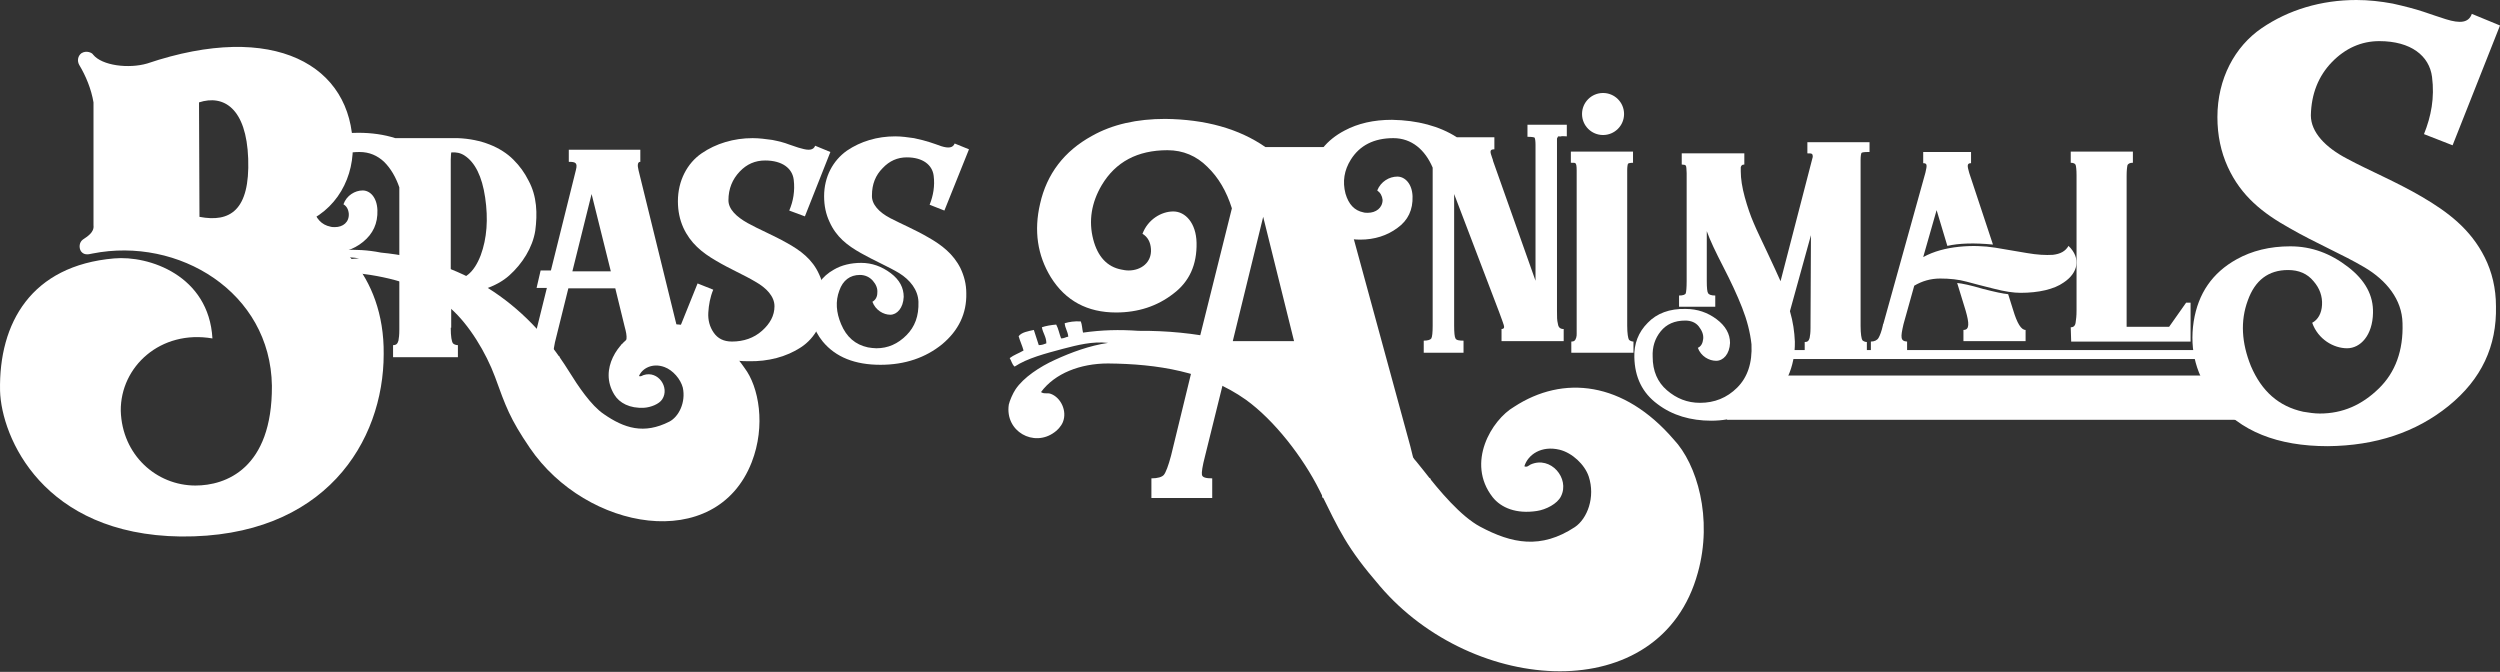 <svg class="logo" viewBox="0 0 160 43" fill="none" xmlns="http://www.w3.org/2000/svg">
<rect x="0" y="0" width="160" height="43" fill="#333333" stroke="none"/>
<path d="M56.978 13.963C57.694 14.335 58.581 14.707 59.411 15.193C60.269 15.679 61.013 16.252 61.471 17.167C61.7 17.654 61.843 18.169 61.843 18.77C61.872 20.057 61.357 21.144 60.298 22.031C59.239 22.89 57.923 23.347 56.349 23.347C54.718 23.347 53.487 22.861 52.657 21.86C52.028 21.087 51.798 20.229 51.97 19.285C52.113 18.369 52.6 17.682 53.373 17.253C53.859 16.967 54.46 16.824 55.118 16.824C55.805 16.824 56.434 17.053 57.007 17.482C57.579 17.911 57.837 18.426 57.837 18.998C57.808 19.714 57.407 20.143 56.978 20.143C56.549 20.143 56.034 19.857 55.834 19.313C56.034 19.199 56.148 18.998 56.148 18.741C56.177 18.455 56.062 18.197 55.862 17.968C55.662 17.739 55.376 17.596 55.032 17.596C54.403 17.596 53.945 17.94 53.716 18.598C53.458 19.285 53.516 20 53.83 20.744C54.174 21.573 54.746 22.06 55.547 22.232C55.719 22.26 55.919 22.289 56.091 22.289C56.835 22.289 57.465 22.003 58.008 21.459C58.552 20.915 58.81 20.229 58.781 19.313C58.752 18.541 58.237 17.911 57.551 17.482C56.835 17.053 55.948 16.681 55.09 16.194C54.231 15.708 53.516 15.164 53.086 14.191C52.857 13.705 52.743 13.162 52.743 12.561C52.743 11.302 53.315 10.272 54.202 9.642C55.09 9.041 56.148 8.727 57.293 8.727C57.694 8.727 58.094 8.784 58.495 8.841C58.896 8.927 59.239 9.013 59.496 9.099C59.754 9.184 60.012 9.27 60.241 9.356C60.699 9.499 60.985 9.47 61.099 9.184L62.015 9.556L60.441 13.476L59.496 13.104C59.725 12.532 59.84 11.902 59.754 11.244C59.668 10.558 59.067 10.071 58.037 10.071C57.436 10.071 56.921 10.3 56.492 10.758C56.034 11.216 55.805 11.788 55.805 12.503C55.776 13.076 56.263 13.591 56.978 13.963Z" fill="white"/>
<path d="M47.85 14.277C48.566 14.678 49.481 15.05 50.34 15.536C51.227 16.023 52 16.595 52.429 17.568C52.658 18.054 52.772 18.598 52.772 19.198C52.772 20.572 52.171 21.631 51.256 22.231C50.34 22.832 49.167 23.147 47.907 23.118C47.478 23.118 47.078 23.09 46.648 23.004C46.219 22.918 45.876 22.832 45.618 22.746C45.332 22.66 45.074 22.575 44.846 22.517C44.388 22.374 44.101 22.374 44.016 22.66L42.985 22.26L44.645 18.14L45.647 18.54C45.446 19.027 45.361 19.513 45.332 20C45.303 20.486 45.418 20.915 45.675 21.287C45.933 21.659 46.305 21.859 46.849 21.859C47.593 21.859 48.251 21.631 48.766 21.173C49.281 20.715 49.567 20.2 49.567 19.599C49.567 18.97 49.052 18.426 48.337 18.025C47.621 17.596 46.677 17.196 45.818 16.681C44.931 16.166 44.187 15.565 43.729 14.563C43.501 14.048 43.386 13.505 43.386 12.875C43.386 11.559 43.987 10.443 44.903 9.814C45.818 9.184 46.963 8.841 48.165 8.841C48.594 8.841 48.995 8.898 49.424 8.955C49.853 9.041 50.197 9.127 50.483 9.241C50.769 9.327 51.027 9.442 51.284 9.499C51.771 9.642 52.057 9.613 52.171 9.327L53.144 9.728L51.513 13.848L50.512 13.476C50.769 12.875 50.884 12.217 50.798 11.502C50.712 10.787 50.082 10.271 48.966 10.271C48.337 10.271 47.793 10.5 47.335 10.987C46.877 11.473 46.62 12.074 46.62 12.818C46.62 13.39 47.135 13.877 47.85 14.277Z" fill="white"/>
<path d="M43.299 20.801C43.442 21.43 43.586 21.774 43.671 21.888C43.757 22.003 43.9 22.06 44.072 22.06V22.832H39.751V22.06C39.951 22.06 40.066 21.945 40.094 21.717C40.123 21.488 40.066 21.23 39.98 20.915L39.379 18.455H36.374L35.515 21.917C35.43 22.317 35.401 22.575 35.401 22.661C35.43 22.775 35.573 22.804 35.802 22.804V23.576H33.369V22.804C33.627 22.804 33.798 22.747 33.884 22.661C33.97 22.575 34.056 22.317 34.142 21.888L35 18.426H34.342L34.6 17.31H35.258L36.86 10.873C36.975 10.415 36.832 10.357 36.403 10.357V9.585H40.981V10.357C40.81 10.357 40.781 10.558 40.867 10.901L43.299 20.801ZM36.632 17.367H39.093L37.862 12.418L36.632 17.367Z" fill="white"/>
<path d="M28.848 20.973C28.848 21.545 28.905 21.86 28.991 21.974C29.048 22.032 29.163 22.089 29.306 22.089V22.861H25.156V22.089C25.357 22.089 25.442 22.003 25.5 21.803C25.528 21.602 25.557 21.488 25.557 21.087V20.944V11.989C25.328 11.331 25.013 10.787 24.584 10.358C24.155 9.957 23.64 9.728 23.01 9.728C21.808 9.728 20.95 10.186 20.377 11.13C19.977 11.846 19.834 12.561 20.034 13.305C20.206 13.992 20.578 14.392 21.15 14.507C21.236 14.535 21.35 14.535 21.436 14.535C21.951 14.535 22.352 14.22 22.323 13.677C22.295 13.391 22.18 13.191 21.98 13.076C22.18 12.504 22.724 12.189 23.21 12.189C23.697 12.189 24.126 12.647 24.155 13.448C24.183 14.306 23.869 14.964 23.239 15.479C22.609 15.995 21.837 16.223 20.95 16.223C19.805 16.223 18.946 15.766 18.345 14.821C17.802 13.963 17.659 12.99 17.916 11.903C18.174 10.701 18.86 9.786 19.977 9.185C20.806 8.727 21.779 8.498 22.924 8.498C23.783 8.498 24.584 8.612 25.299 8.841H29.306C30.794 8.899 32.053 9.414 32.854 10.215C33.255 10.615 33.57 11.044 33.827 11.56C34.371 12.561 34.4 13.677 34.257 14.764C34.085 15.851 33.427 16.881 32.597 17.625C31.767 18.369 30.422 18.827 28.877 18.799V20.973H28.848ZM28.848 17.912C29.706 17.969 30.336 17.454 30.765 16.338C31.166 15.251 31.252 14.02 31.051 12.647C30.851 11.273 30.393 10.386 29.735 9.957C29.477 9.786 29.191 9.728 28.877 9.757C28.877 9.814 28.848 9.957 28.848 10.215V17.912Z" fill="white"/>
<path d="M5.984 14.421V6.553C5.84 5.695 5.497 4.865 5.068 4.15C4.925 3.892 4.982 3.577 5.211 3.406C5.526 3.205 5.898 3.377 5.955 3.492C6.527 4.207 8.244 4.407 9.418 4.064C17.545 1.317 22.553 4.178 22.581 9.443C22.581 11.703 21.265 13.849 18.775 14.507C21.208 14.593 24.613 17.512 24.556 22.662C24.556 28.241 20.807 34.421 11.564 34.336C2.75 34.221 0.088 27.984 0.003 25.008C-0.083 20.659 2.006 16.997 7.3 16.539C9.532 16.338 13.367 17.626 13.596 21.66C10.276 21.088 7.701 23.463 7.729 26.296C7.815 29.128 10.018 31.074 12.508 31.074C14.426 31.074 17.43 30.015 17.402 24.693C17.316 18.685 11.421 15.137 5.926 16.224C5.583 16.31 5.354 16.31 5.182 16.081C5.039 15.852 5.068 15.509 5.297 15.337C5.583 15.137 6.041 14.879 5.984 14.421ZM12.737 6.553L12.766 13.878C14.712 14.25 15.999 13.477 15.885 10.158C15.771 6.925 14.311 6.038 12.737 6.553Z" fill="white"/>
<path fill-rule="evenodd" clip-rule="evenodd" d="M47.65 23.549C45.704 20.716 43.042 20.144 40.696 21.346C39.637 21.832 38.292 23.606 39.322 25.266C39.637 25.781 40.295 26.153 41.239 26.096C41.64 26.067 42.184 25.867 42.384 25.552C42.871 24.808 42.127 23.692 41.182 24.007C41.096 24.035 41.011 24.121 40.896 24.064C41.096 23.578 41.755 23.206 42.527 23.492C43.071 23.692 43.557 24.264 43.7 24.808C43.901 25.752 43.443 26.668 42.842 26.983C41.211 27.812 39.952 27.412 38.635 26.496C37.834 25.953 37.004 24.722 36.403 23.749C33.57 19.2 29.449 16.654 24.384 16.167C23.525 15.995 22.781 15.967 21.923 15.995C21.894 15.824 21.923 15.652 21.866 15.48C21.579 15.452 21.351 15.452 21.15 15.48C21.15 15.709 21.265 15.852 21.236 16.081C21.122 16.081 21.064 16.139 20.921 16.11C20.864 15.91 20.835 15.681 20.778 15.48C20.549 15.48 20.32 15.48 20.12 15.538C20.149 15.795 20.263 15.995 20.234 16.282C20.12 16.31 20.034 16.339 19.891 16.339C19.834 16.11 19.805 15.852 19.748 15.623C19.49 15.652 19.204 15.681 19.032 15.824C19.09 16.053 19.147 16.253 19.176 16.482C18.975 16.596 18.718 16.625 18.517 16.739C18.575 16.882 18.603 17.026 18.689 17.14C19.319 16.825 20.12 16.711 20.95 16.596C21.579 16.511 22.266 16.396 22.982 16.539C22.152 16.568 21.322 16.768 20.549 17.054C19.862 17.283 19.061 17.684 18.66 18.17C18.517 18.342 18.346 18.656 18.288 18.828C17.974 20.001 19.204 20.86 20.177 20.259C20.292 20.173 20.492 20.03 20.607 19.829C20.864 19.372 20.607 18.714 20.206 18.542C20.063 18.456 19.92 18.513 19.777 18.427C20.492 17.655 21.665 17.34 22.896 17.483C25.071 17.741 27.217 18.313 28.848 19.744C30.021 20.774 31.109 22.576 31.681 24.121C32.368 26.01 32.626 26.782 33.913 28.671C37.519 33.964 45.818 35.452 48.108 29.586C49.023 27.24 48.565 24.751 47.65 23.549Z" fill="white"/>
<path d="M100.276 8.727C100.162 8.727 99.962 8.698 99.904 8.727C99.876 8.755 99.704 8.698 99.704 8.755C99.704 8.812 99.647 8.784 99.647 8.898V9.213V19.885C99.647 20.315 99.647 20.486 99.704 20.715C99.733 20.973 99.876 21.058 100.076 21.058V21.831H96.098V21.058C96.241 21.058 96.299 20.973 96.241 20.801C96.213 20.715 96.127 20.458 95.955 20L93.065 12.418V20.83C93.065 21.287 93.094 21.573 93.151 21.659C93.208 21.774 93.38 21.802 93.666 21.802V22.575H91.119V21.802C91.376 21.802 91.548 21.745 91.605 21.659C91.663 21.545 91.691 21.287 91.691 20.83V10.729C91.205 9.585 90.346 8.841 89.173 8.841C87.942 8.841 87.027 9.299 86.454 10.214C86.025 10.901 85.911 11.617 86.111 12.389C86.311 13.076 86.683 13.476 87.256 13.591C87.341 13.619 87.456 13.619 87.542 13.619C88.057 13.619 88.486 13.305 88.486 12.79C88.457 12.532 88.343 12.332 88.143 12.189C88.372 11.617 88.915 11.302 89.43 11.302C89.917 11.302 90.375 11.759 90.403 12.561C90.432 13.419 90.117 14.106 89.43 14.592C88.772 15.079 87.971 15.336 87.055 15.336C85.853 15.336 84.966 14.878 84.365 13.934C83.793 13.076 83.65 12.103 83.907 11.044C84.194 9.842 84.909 8.956 86.054 8.355C86.912 7.897 87.914 7.668 89.087 7.668C90.718 7.697 92.121 8.069 93.237 8.784H95.64V9.556C95.326 9.556 95.354 9.699 95.497 10.1C95.526 10.186 95.555 10.243 95.555 10.3L98.273 17.968V9.27C98.273 9.013 98.245 8.87 98.216 8.812C98.187 8.784 98.044 8.755 97.758 8.755V7.983H100.276V8.727Z" fill="white"/>
<path d="M104.57 10.416C104.341 10.416 104.227 10.445 104.198 10.474C104.17 10.502 104.141 10.674 104.141 10.903V20.831C104.141 21.346 104.198 21.661 104.255 21.747C104.313 21.804 104.427 21.861 104.542 21.861V22.577H100.564V21.861C100.735 21.861 100.821 21.804 100.879 21.604C100.907 21.518 100.907 21.432 100.907 21.346C100.907 21.289 100.907 21.146 100.907 20.974V20.803V10.903C100.907 10.617 100.879 10.474 100.821 10.445C100.793 10.416 100.707 10.416 100.535 10.416V9.701H104.513V10.416H104.57Z" fill="white"/>
<path d="M119.507 9.729C119.278 9.729 119.164 9.758 119.135 9.786C119.107 9.844 119.078 9.987 119.078 10.244V20.859C119.078 21.374 119.135 21.689 119.192 21.775C119.25 21.832 119.364 21.889 119.479 21.889V22.605H115.501V21.889C115.672 21.889 115.758 21.832 115.816 21.632C115.844 21.431 115.873 21.346 115.873 20.974V20.831L115.901 15.051L114.556 19.915C114.757 20.602 114.843 21.231 114.871 21.861C114.9 23.492 114.242 24.865 113.211 25.666C112.181 26.467 110.893 26.925 109.52 26.925C108.203 26.925 107.03 26.582 106.086 25.866C105.113 25.151 104.626 24.15 104.598 22.862C104.569 22.004 104.855 21.26 105.456 20.659C106.029 20.058 106.858 19.743 107.889 19.772C108.633 19.772 109.291 20.001 109.863 20.43C110.436 20.859 110.722 21.374 110.722 21.947C110.693 22.662 110.292 23.091 109.835 23.091C109.377 23.091 108.862 22.805 108.661 22.261C108.862 22.175 108.976 21.975 109.005 21.689C109.033 21.403 108.919 21.145 108.719 20.888C108.518 20.63 108.203 20.516 107.86 20.516C107.173 20.516 106.658 20.745 106.286 21.203C105.914 21.66 105.742 22.204 105.771 22.834C105.771 23.749 106.086 24.464 106.687 24.979C107.288 25.494 107.974 25.781 108.804 25.781C109.72 25.781 110.521 25.466 111.18 24.808C111.838 24.15 112.153 23.234 112.095 22.032C112.009 21.26 111.809 20.487 111.494 19.686C111.18 18.885 110.779 18.027 110.292 17.082C109.806 16.138 109.434 15.366 109.234 14.793V17.998C109.234 18.427 109.262 18.685 109.319 18.77C109.377 18.856 109.52 18.914 109.777 18.914V19.629H107.459V18.914C107.717 18.914 107.86 18.856 107.889 18.77C107.917 18.685 107.946 18.427 107.946 17.998V11.074C107.917 10.53 107.946 10.559 107.631 10.53V9.815H111.637V10.53C111.466 10.53 111.437 10.616 111.409 10.702C111.409 10.759 111.409 10.902 111.409 10.959C111.409 11.446 111.494 11.989 111.666 12.619C111.838 13.248 112.038 13.821 112.238 14.278C112.439 14.765 112.754 15.394 113.126 16.195C113.498 16.997 113.784 17.597 113.955 17.998L116.016 10.044C116.016 9.815 115.959 9.815 115.672 9.815V9.1H119.65V9.729H119.507Z" fill="white"/>
<path d="M132.07 18.083C131.469 18.512 130.468 18.741 129.323 18.741C128.865 18.741 128.293 18.655 127.635 18.484C126.948 18.312 126.375 18.169 125.86 18.026C125.345 17.883 124.773 17.826 124.172 17.826C123.542 17.826 122.999 17.997 122.512 18.284L121.825 20.744C121.625 21.603 121.625 21.831 122.054 21.86V22.575H119.736V21.86C119.965 21.86 120.137 21.774 120.223 21.631C120.309 21.488 120.423 21.202 120.509 20.802C120.509 20.773 120.509 20.744 120.538 20.716L123.228 11.045C123.342 10.558 123.342 10.444 123.085 10.444V9.729H126.147V10.444C125.889 10.444 125.889 10.587 126.032 11.073L127.549 15.651C126.347 15.537 125.374 15.565 124.63 15.737L123.943 13.448L123.085 16.452C123.771 16.08 124.544 15.88 125.374 15.794C126.204 15.709 126.976 15.737 127.692 15.851C128.407 15.966 129.066 16.08 129.724 16.195C130.382 16.309 130.926 16.338 131.384 16.309C131.87 16.252 132.185 16.08 132.385 15.737C133.215 16.538 132.986 17.482 132.07 18.083ZM128.837 19.829C129.094 20.687 129.352 21.116 129.638 21.116V21.831H125.66V21.116C126.061 21.116 126.032 20.687 125.803 19.886L125.259 18.112C125.574 18.14 126.118 18.255 126.891 18.484C127.663 18.684 128.207 18.799 128.522 18.827L128.837 19.829Z" fill="white"/>
<path d="M140.197 19.401V21.861H132.556L132.527 20.946C132.699 20.946 132.814 20.86 132.842 20.631C132.871 20.402 132.899 20.259 132.899 19.858V11.218C132.899 10.874 132.871 10.645 132.842 10.559C132.814 10.474 132.699 10.416 132.527 10.416V9.701H136.505V10.416C136.305 10.416 136.219 10.474 136.162 10.559C136.133 10.674 136.104 10.903 136.104 11.246V20.917H138.823L139.911 19.372H140.197V19.401Z" fill="white"/>
<path d="M150.213 10.157C151.586 10.901 153.332 11.617 154.992 12.589C156.652 13.562 158.111 14.649 159.027 16.481C159.485 17.396 159.742 18.455 159.742 19.599C159.799 22.146 158.826 24.263 156.709 25.98C154.62 27.668 152.044 28.526 148.982 28.555C145.777 28.555 143.345 27.611 141.771 25.608C140.569 24.091 140.111 22.432 140.397 20.572C140.683 18.77 141.599 17.453 143.144 16.595C144.117 16.052 145.262 15.765 146.578 15.765C147.952 15.765 149.154 16.223 150.27 17.081C151.386 17.94 151.901 18.913 151.872 20.029C151.844 21.459 151.071 22.289 150.213 22.289C149.354 22.289 148.353 21.717 147.981 20.658C148.353 20.458 148.581 20.057 148.61 19.514C148.639 18.97 148.467 18.455 148.066 17.997C147.666 17.511 147.122 17.282 146.435 17.282C145.176 17.282 144.318 17.94 143.86 19.227C143.373 20.544 143.459 21.946 144.06 23.433C144.747 25.036 145.834 26.009 147.408 26.352C147.752 26.409 148.124 26.466 148.467 26.466C149.926 26.466 151.157 25.923 152.244 24.864C153.303 23.834 153.818 22.432 153.761 20.687C153.733 19.17 152.731 17.94 151.329 17.11C149.926 16.28 148.209 15.565 146.521 14.592C144.833 13.648 143.43 12.561 142.572 10.672C142.143 9.728 141.914 8.67 141.914 7.496C141.914 5.036 143.03 2.976 144.747 1.803C146.464 0.629 148.553 0 150.814 0C151.586 0 152.359 0.086 153.132 0.229C153.904 0.401 154.562 0.572 155.078 0.744C155.593 0.916 156.079 1.087 156.537 1.23C157.453 1.516 157.997 1.459 158.197 0.887L160 1.631L156.966 9.299L155.135 8.584C155.593 7.439 155.822 6.266 155.65 4.921C155.478 3.577 154.305 2.632 152.273 2.632C151.128 2.632 150.098 3.09 149.24 3.977C148.381 4.864 147.923 6.009 147.895 7.382C147.895 8.469 148.839 9.442 150.213 10.157Z" fill="white"/>
<path d="M141.372 22.404H113.327V22.977H141.372V22.404Z" fill="white"/>
<path d="M143.403 26.866H110.521L112.353 24.033H143.403V26.866Z" fill="white"/>
<path d="M102.595 8.641C103.338 8.641 103.94 8.039 103.94 7.296C103.94 6.553 103.338 5.951 102.595 5.951C101.852 5.951 101.25 6.553 101.25 7.296C101.25 8.039 101.852 8.641 102.595 8.641Z" fill="white"/>
<path fill-rule="evenodd" clip-rule="evenodd" d="M107.117 28.125C103.912 24.406 100.048 23.977 96.9 26.037C95.47 26.867 93.81 29.613 95.527 31.817C96.071 32.503 97.044 32.904 98.36 32.703C98.932 32.618 99.676 32.246 99.905 31.759C100.478 30.615 99.247 29.156 97.959 29.728C97.845 29.785 97.73 29.928 97.559 29.842C97.788 29.098 98.646 28.497 99.82 28.784C100.621 28.984 101.422 29.728 101.68 30.5C102.109 31.817 101.594 33.19 100.792 33.733C98.618 35.164 96.757 34.792 94.726 33.705C93.495 33.047 92.121 31.416 91.12 30.128C86.369 24.063 80.159 21.116 72.862 21.173C71.603 21.087 70.544 21.116 69.314 21.287C69.256 21.058 69.256 20.772 69.171 20.572C68.77 20.543 68.427 20.601 68.14 20.686C68.169 21.03 68.341 21.201 68.369 21.545C68.198 21.573 68.112 21.659 67.911 21.659C67.797 21.373 67.74 21.03 67.597 20.772C67.253 20.801 66.938 20.858 66.681 20.944C66.738 21.316 66.967 21.545 66.967 21.974C66.824 22.031 66.681 22.088 66.481 22.088C66.366 21.774 66.28 21.43 66.166 21.116C65.794 21.201 65.393 21.259 65.193 21.516C65.279 21.831 65.422 22.117 65.508 22.432C65.221 22.603 64.878 22.718 64.62 22.918C64.735 23.09 64.763 23.319 64.935 23.462C65.765 22.918 66.881 22.632 68.055 22.317C68.942 22.088 69.915 21.831 70.916 21.945C69.743 22.117 68.57 22.546 67.511 23.033C66.566 23.462 65.508 24.148 64.992 24.921C64.821 25.178 64.62 25.636 64.563 25.894C64.306 27.61 66.166 28.641 67.482 27.668C67.654 27.553 67.911 27.296 68.026 27.01C68.312 26.294 67.883 25.436 67.253 25.207C67.024 25.121 66.824 25.236 66.624 25.093C67.511 23.891 69.142 23.262 70.916 23.262C74.064 23.29 77.183 23.776 79.73 25.579C81.562 26.895 83.393 29.27 84.452 31.387C85.74 33.991 86.169 35.021 88.315 37.51C94.268 44.492 106.287 45.35 108.662 36.652C109.635 33.161 108.605 29.699 107.117 28.125Z" fill="white"/>
<path d="M90.259 28.555C90.488 29.556 90.689 30.128 90.86 30.328C91.003 30.529 91.232 30.615 91.547 30.615V31.845H84.622V30.615C84.965 30.615 85.137 30.414 85.194 30.071C85.223 29.699 85.165 29.27 84.994 28.783L83.305 23.633H78.498L77.124 29.184C76.952 29.842 76.895 30.243 76.924 30.386C76.952 30.557 77.181 30.615 77.582 30.615V31.873H73.69V30.615C74.091 30.615 74.377 30.529 74.491 30.386C74.606 30.243 74.777 29.813 74.949 29.155L76.294 23.633L76.723 21.831L78.841 13.333C78.498 12.245 77.983 11.359 77.267 10.672C76.58 9.985 75.722 9.613 74.72 9.613C72.803 9.613 71.401 10.357 70.513 11.845C69.855 12.961 69.655 14.134 69.97 15.336C70.256 16.423 70.857 17.081 71.773 17.253C71.916 17.281 72.059 17.31 72.231 17.31C73.032 17.31 73.719 16.795 73.661 15.937C73.633 15.507 73.461 15.164 73.118 14.964C73.461 14.048 74.32 13.533 75.092 13.533C75.865 13.533 76.552 14.277 76.58 15.536C76.609 16.938 76.122 18.025 75.092 18.798C74.062 19.599 72.831 19.999 71.429 19.999C69.598 19.999 68.195 19.256 67.251 17.739C66.393 16.337 66.164 14.763 66.564 13.047C66.993 11.13 68.11 9.67 69.884 8.698C71.2 7.954 72.774 7.61 74.577 7.61C77.153 7.639 79.299 8.24 80.987 9.413H85.824V10.672C85.537 10.672 85.452 10.929 85.595 11.473C85.595 11.502 85.623 11.53 85.623 11.559L90.259 28.555ZM78.898 21.831H82.819L80.844 13.876L78.898 21.831Z" fill="white"/>
</svg>
